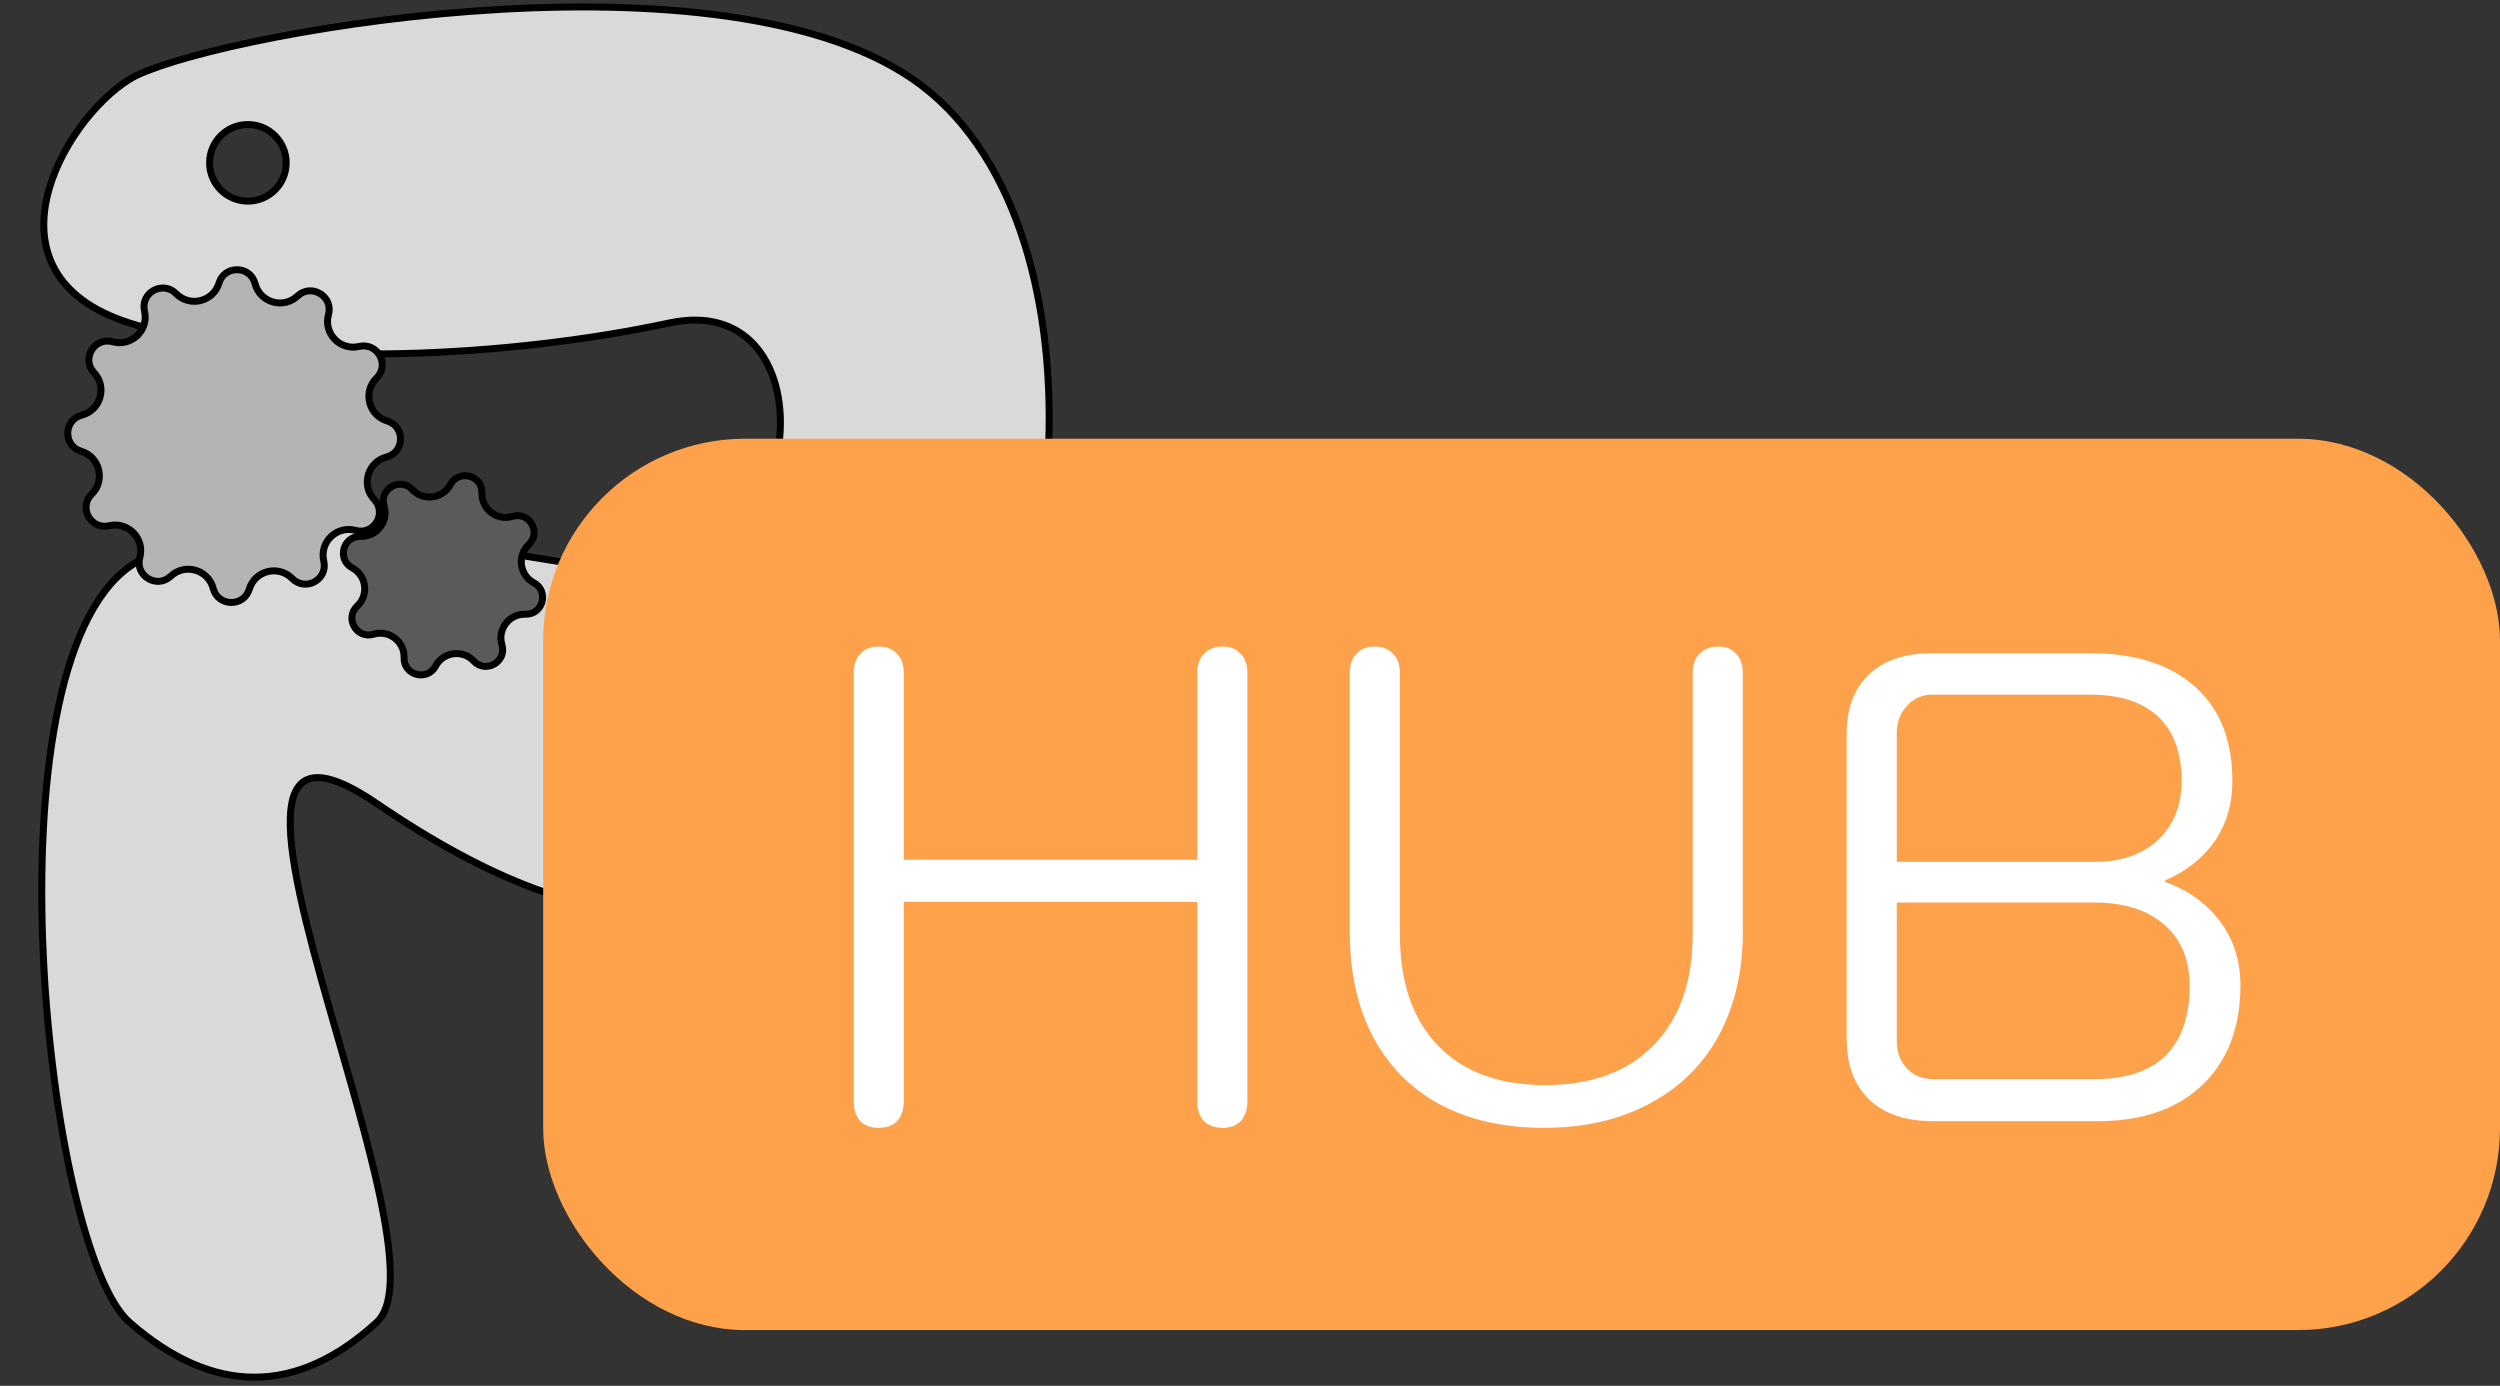 <svg width="359" height="199" viewBox="0 0 359 199" fill="none" xmlns="http://www.w3.org/2000/svg">
<rect x="0" y="0" width="359" height="199" fill="#333333" stroke="none"/>
<path fill-rule="evenodd" clip-rule="evenodd" d="M18.597 46.382C-3.403 39.382 8.894 17.398 18.597 11.382C28.301 5.367 102.097 -8.618 131.097 11.382C160.098 31.382 154.097 95.868 131.097 115.382C108.097 134.896 87.097 137.882 54.097 115.382C35.129 102.449 41.766 125.528 48.655 149.487C53.752 167.211 58.987 185.417 54.097 189.882C42.597 200.382 30.597 200.396 18.597 189.882C6.597 179.368 -2.403 96.368 18.597 81.382C31.916 71.877 51.269 75.435 68.874 78.671C79.027 80.537 88.599 82.296 96.097 81.382C116.597 78.882 118.168 41.645 96.097 46.382C74.026 51.119 40.597 53.382 18.597 46.382ZM35.597 28.882C38.635 28.882 41.097 26.42 41.097 23.382C41.097 20.345 38.635 17.882 35.597 17.882C32.56 17.882 30.097 20.345 30.097 23.382C30.097 26.42 32.56 28.882 35.597 28.882Z" fill="#D9D9D9"/>
<path d="M18.597 11.382L18.861 11.807L18.861 11.807L18.597 11.382ZM18.597 46.382L18.445 46.859L18.597 46.382ZM131.097 11.382L130.813 11.794L130.813 11.794L131.097 11.382ZM131.097 115.382L131.421 115.763L131.421 115.763L131.097 115.382ZM54.097 115.382L53.816 115.795L53.816 115.795L54.097 115.382ZM48.655 149.487L48.175 149.625L48.175 149.625L48.655 149.487ZM54.097 189.882L54.434 190.251L54.434 190.251L54.097 189.882ZM18.597 189.882L18.927 189.506L18.927 189.506L18.597 189.882ZM18.597 81.382L18.888 81.789L18.888 81.789L18.597 81.382ZM68.874 78.671L68.783 79.163L68.783 79.163L68.874 78.671ZM96.097 81.382L96.037 80.886L96.037 80.886L96.097 81.382ZM18.334 10.957C13.373 14.032 7.787 21.145 6.22 28.407C5.433 32.054 5.651 35.78 7.517 39.054C9.384 42.33 12.861 45.082 18.445 46.859L18.749 45.906C13.334 44.183 10.097 41.561 8.386 38.559C6.673 35.554 6.447 32.095 7.197 28.618C8.704 21.635 14.118 14.747 18.861 11.807L18.334 10.957ZM131.381 10.971C124.036 5.905 113.894 3.014 102.712 1.603C91.52 0.19 79.238 0.252 67.573 1.128C55.907 2.004 44.845 3.694 36.087 5.543C31.709 6.467 27.902 7.432 24.881 8.357C21.874 9.277 19.606 10.169 18.334 10.957L18.861 11.807C20.014 11.092 22.175 10.231 25.174 9.313C28.159 8.399 31.936 7.441 36.294 6.521C45.009 4.681 56.028 2.997 67.648 2.125C79.27 1.253 91.481 1.193 102.586 2.595C113.7 3.998 123.658 6.859 130.813 11.794L131.381 10.971ZM131.421 115.763C137.259 110.81 141.987 103.034 145.348 93.885C148.711 84.729 150.72 74.161 151.097 63.582C151.849 42.465 146.095 21.118 131.381 10.971L130.813 11.794C145.1 21.646 150.846 42.542 150.098 63.547C149.724 74.028 147.733 84.491 144.409 93.54C141.083 102.595 136.435 110.198 130.774 115.001L131.421 115.763ZM53.816 115.795C70.358 127.074 83.963 132.015 96.362 131.637C108.77 131.259 119.876 125.558 131.421 115.763L130.774 115.001C119.318 124.72 108.424 130.269 96.332 130.638C84.232 131.006 70.837 126.19 54.379 114.969L53.816 115.795ZM49.136 149.349C47.413 143.356 45.709 137.432 44.417 132.114C43.124 126.788 42.253 122.106 42.179 118.59C42.143 116.83 42.307 115.402 42.693 114.344C43.074 113.297 43.656 112.649 44.45 112.355C45.265 112.052 46.404 112.083 47.972 112.624C49.533 113.164 51.463 114.191 53.816 115.795L54.379 114.969C51.989 113.34 49.977 112.259 48.298 111.679C46.624 111.101 45.224 111 44.102 111.417C42.959 111.842 42.205 112.764 41.753 114.001C41.307 115.227 41.142 116.796 41.18 118.611C41.256 122.242 42.15 127.014 43.446 132.35C44.743 137.693 46.453 143.638 48.175 149.625L49.136 149.349ZM54.434 190.251C55.81 188.996 56.407 186.846 56.526 184.202C56.646 181.535 56.283 178.244 55.613 174.567C54.273 167.212 51.682 158.203 49.136 149.349L48.175 149.625C50.725 158.495 53.3 167.451 54.629 174.747C55.294 178.395 55.642 181.601 55.527 184.157C55.411 186.736 54.83 188.536 53.76 189.513L54.434 190.251ZM18.268 190.258C24.328 195.568 30.44 198.264 36.535 198.262C42.631 198.261 48.621 195.559 54.434 190.251L53.76 189.513C48.073 194.705 42.313 197.261 36.535 197.262C30.754 197.264 24.866 194.71 18.927 189.506L18.268 190.258ZM18.307 80.975C12.887 84.842 9.484 93.015 7.559 103.085C5.627 113.189 5.159 125.34 5.723 137.333C6.286 149.327 7.884 161.187 10.095 170.714C11.2 175.477 12.461 179.668 13.828 183.006C15.188 186.327 16.677 188.864 18.268 190.258L18.927 189.506C17.518 188.272 16.1 185.916 14.753 182.627C13.413 179.354 12.166 175.219 11.069 170.488C8.873 161.027 7.283 149.229 6.722 137.286C6.16 125.341 6.629 113.274 8.541 103.273C10.46 93.237 13.807 85.415 18.888 81.789L18.307 80.975ZM68.964 78.179C60.171 76.563 50.888 74.855 42.134 74.749C33.377 74.642 25.087 76.136 18.307 80.975L18.888 81.789C25.426 77.123 33.472 75.644 42.122 75.749C50.776 75.854 59.972 77.543 68.783 79.163L68.964 78.179ZM96.037 80.886C88.631 81.789 79.145 80.05 68.964 78.179L68.783 79.163C78.908 81.024 88.567 82.804 96.158 81.878L96.037 80.886ZM96.202 46.871C101.573 45.718 105.424 47.125 107.923 49.84C110.446 52.58 111.658 56.728 111.561 61.157C111.368 70.048 105.945 79.677 96.037 80.886L96.158 81.878C106.749 80.587 112.362 70.348 112.561 61.179C112.661 56.579 111.409 52.15 108.659 49.162C105.886 46.15 101.657 44.678 95.992 45.893L96.202 46.871ZM18.445 46.859C29.52 50.382 43.438 51.567 57.331 51.283C71.229 51 85.136 49.246 96.202 46.871L95.992 45.893C84.988 48.255 71.144 50.001 57.31 50.284C43.47 50.566 29.675 49.382 18.749 45.906L18.445 46.859ZM40.597 23.382C40.597 26.144 38.359 28.382 35.597 28.382V29.382C38.911 29.382 41.597 26.696 41.597 23.382H40.597ZM35.597 18.382C38.359 18.382 40.597 20.621 40.597 23.382H41.597C41.597 20.069 38.911 17.382 35.597 17.382V18.382ZM30.597 23.382C30.597 20.621 32.836 18.382 35.597 18.382V17.382C32.284 17.382 29.597 20.069 29.597 23.382H30.597ZM35.597 28.382C32.836 28.382 30.597 26.144 30.597 23.382H29.597C29.597 26.696 32.284 29.382 35.597 29.382V28.382Z" fill="black"/>
<rect x="78" y="63" width="281" height="128" rx="29" fill="#FEA14B"/>
<path d="M126.136 161.96C125.048 161.96 124.184 161.64 123.544 161C122.904 160.296 122.584 159.336 122.584 158.12V96.68C122.584 95.464 122.904 94.536 123.544 93.896C124.184 93.192 125.048 92.84 126.136 92.84C127.288 92.84 128.184 93.192 128.824 93.896C129.464 94.536 129.784 95.464 129.784 96.68V123.464H171.928V96.68C171.928 95.464 172.248 94.536 172.888 93.896C173.528 93.192 174.424 92.84 175.576 92.84C176.664 92.84 177.528 93.192 178.168 93.896C178.808 94.536 179.128 95.464 179.128 96.68V158.12C179.128 159.336 178.808 160.296 178.168 161C177.528 161.64 176.664 161.96 175.576 161.96C174.488 161.96 173.592 161.64 172.888 161C172.248 160.296 171.928 159.336 171.928 158.12V129.512H129.784V158.12C129.784 159.336 129.464 160.296 128.824 161C128.184 161.64 127.288 161.96 126.136 161.96ZM221.663 161.96C215.967 161.96 211.007 160.84 206.783 158.6C202.623 156.36 199.423 153.128 197.183 148.904C194.943 144.68 193.823 139.656 193.823 133.832V96.68C193.823 95.464 194.143 94.536 194.783 93.896C195.423 93.192 196.287 92.84 197.375 92.84C198.527 92.84 199.423 93.192 200.063 93.896C200.703 94.536 201.023 95.464 201.023 96.68V134.12C201.023 141.032 202.847 146.376 206.495 150.152C210.143 153.928 215.263 155.816 221.855 155.816C228.511 155.816 233.695 153.928 237.407 150.152C241.183 146.312 243.071 140.968 243.071 134.12V96.68C243.071 95.464 243.391 94.536 244.031 93.896C244.735 93.192 245.631 92.84 246.719 92.84C247.871 92.84 248.735 93.192 249.311 93.896C249.951 94.536 250.271 95.464 250.271 96.68V133.832C250.271 139.464 249.119 144.424 246.815 148.712C244.511 152.936 241.183 156.2 236.831 158.504C232.543 160.808 227.487 161.96 221.663 161.96ZM277.564 161C273.66 161 270.62 159.976 268.444 157.928C266.268 155.816 265.18 152.936 265.18 149.288V105.32C265.18 101.736 266.236 98.92 268.348 96.872C270.524 94.824 273.532 93.8 277.372 93.8H300.124C306.588 93.8 311.612 95.4 315.196 98.6C318.78 101.8 320.572 106.312 320.572 112.136C320.572 115.464 319.708 118.376 317.98 120.872C316.252 123.304 313.884 125.16 310.876 126.44V126.632C314.268 127.848 316.924 129.768 318.844 132.392C320.764 134.952 321.724 137.992 321.724 141.512C321.724 147.528 319.9 152.296 316.252 155.816C312.604 159.272 307.612 161 301.276 161H277.564ZM300.892 123.752C304.668 123.752 307.676 122.696 309.916 120.584C312.156 118.472 313.276 115.656 313.276 112.136C313.276 108.104 312.156 105.032 309.916 102.92C307.676 100.808 304.412 99.752 300.124 99.752H277.468C275.996 99.752 274.78 100.296 273.82 101.384C272.86 102.408 272.38 103.72 272.38 105.32V123.752H300.892ZM300.892 154.952C305.308 154.952 308.668 153.832 310.972 151.592C313.276 149.288 314.428 145.96 314.428 141.608C314.428 137.832 313.212 134.888 310.78 132.776C308.348 130.664 305.02 129.608 300.796 129.608H272.38V149.48C272.38 151.08 272.86 152.392 273.82 153.416C274.78 154.44 275.996 154.952 277.468 154.952H300.892Z" fill="white"/>
<path d="M41.958 83.076C39.99 81.081 36.605 81.919 35.795 84.602C35.01 87.205 31.3 87.134 30.614 84.503C29.908 81.792 26.557 80.825 24.515 82.743C22.533 84.605 19.356 82.689 20.077 80.067C20.821 77.366 18.402 74.853 15.675 75.494C13.028 76.115 11.234 72.867 13.17 70.957C15.165 68.99 14.326 65.605 11.644 64.795C9.041 64.01 9.112 60.3 11.743 59.614C14.454 58.908 15.421 55.557 13.502 53.515C11.641 51.533 13.557 48.356 16.178 49.077C18.88 49.821 21.392 47.402 20.752 44.675C20.131 42.028 23.379 40.234 25.288 42.17C27.256 44.164 30.641 43.326 31.45 40.644C32.236 38.041 35.946 38.111 36.631 40.743C37.338 43.454 40.689 44.42 42.731 42.502C44.712 40.641 47.89 42.557 47.168 45.178C46.425 47.88 48.843 50.392 51.571 49.752C54.218 49.13 56.011 52.379 54.076 54.288C52.081 56.255 52.919 59.641 55.602 60.45C58.205 61.236 58.134 64.945 55.503 65.631C52.792 66.338 51.825 69.689 53.743 71.731C55.605 73.712 53.689 76.89 51.067 76.168C48.366 75.424 45.853 77.843 46.494 80.571C47.115 83.218 43.867 85.011 41.958 83.076Z" fill="#64615E"/>
<path d="M41.958 83.076C39.99 81.081 36.605 81.919 35.795 84.602C35.01 87.205 31.3 87.134 30.614 84.503C29.908 81.792 26.557 80.825 24.515 82.743C22.533 84.605 19.356 82.689 20.077 80.067C20.821 77.366 18.402 74.853 15.675 75.494C13.028 76.115 11.234 72.867 13.17 70.957C15.165 68.99 14.326 65.605 11.644 64.795C9.041 64.01 9.112 60.3 11.743 59.614C14.454 58.908 15.421 55.557 13.502 53.515C11.641 51.533 13.557 48.356 16.178 49.077C18.88 49.821 21.392 47.402 20.752 44.675C20.131 42.028 23.379 40.234 25.288 42.17C27.256 44.164 30.641 43.326 31.45 40.644C32.236 38.041 35.946 38.111 36.631 40.743C37.338 43.454 40.689 44.42 42.731 42.502C44.712 40.641 47.89 42.557 47.168 45.178C46.425 47.88 48.843 50.392 51.571 49.752C54.218 49.13 56.011 52.379 54.076 54.288C52.081 56.255 52.919 59.641 55.602 60.45C58.205 61.236 58.134 64.945 55.503 65.631C52.792 66.338 51.825 69.689 53.743 71.731C55.605 73.712 53.689 76.89 51.067 76.168C48.366 75.424 45.853 77.843 46.494 80.571C47.115 83.218 43.867 85.011 41.958 83.076Z" fill="#FC7B04"/>
<path d="M41.958 83.076C39.99 81.081 36.605 81.919 35.795 84.602C35.01 87.205 31.3 87.134 30.614 84.503C29.908 81.792 26.557 80.825 24.515 82.743C22.533 84.605 19.356 82.689 20.077 80.067C20.821 77.366 18.402 74.853 15.675 75.494C13.028 76.115 11.234 72.867 13.17 70.957C15.165 68.99 14.326 65.605 11.644 64.795C9.041 64.01 9.112 60.3 11.743 59.614C14.454 58.908 15.421 55.557 13.502 53.515C11.641 51.533 13.557 48.356 16.178 49.077C18.88 49.821 21.392 47.402 20.752 44.675C20.131 42.028 23.379 40.234 25.288 42.17C27.256 44.164 30.641 43.326 31.45 40.644C32.236 38.041 35.946 38.111 36.631 40.743C37.338 43.454 40.689 44.42 42.731 42.502C44.712 40.641 47.89 42.557 47.168 45.178C46.425 47.88 48.843 50.392 51.571 49.752C54.218 49.13 56.011 52.379 54.076 54.288C52.081 56.255 52.919 59.641 55.602 60.45C58.205 61.236 58.134 64.945 55.503 65.631C52.792 66.338 51.825 69.689 53.743 71.731C55.605 73.712 53.689 76.89 51.067 76.168C48.366 75.424 45.853 77.843 46.494 80.571C47.115 83.218 43.867 85.011 41.958 83.076Z" fill="#B4B4B4"/>
<path d="M41.958 83.076C39.99 81.081 36.605 81.919 35.795 84.602C35.01 87.205 31.3 87.134 30.614 84.503C29.908 81.792 26.557 80.825 24.515 82.743C22.533 84.605 19.356 82.689 20.077 80.067C20.821 77.366 18.402 74.853 15.675 75.494C13.028 76.115 11.234 72.867 13.17 70.957C15.165 68.99 14.326 65.605 11.644 64.795C9.041 64.01 9.112 60.3 11.743 59.614C14.454 58.908 15.421 55.557 13.502 53.515C11.641 51.533 13.557 48.356 16.178 49.077C18.88 49.821 21.392 47.402 20.752 44.675C20.131 42.028 23.379 40.234 25.288 42.17C27.256 44.164 30.641 43.326 31.45 40.644C32.236 38.041 35.946 38.111 36.631 40.743C37.338 43.454 40.689 44.42 42.731 42.502C44.712 40.641 47.89 42.557 47.168 45.178C46.425 47.88 48.843 50.392 51.571 49.752C54.218 49.13 56.011 52.379 54.076 54.288C52.081 56.255 52.919 59.641 55.602 60.45C58.205 61.236 58.134 64.945 55.503 65.631C52.792 66.338 51.825 69.689 53.743 71.731C55.605 73.712 53.689 76.89 51.067 76.168C48.366 75.424 45.853 77.843 46.494 80.571C47.115 83.218 43.867 85.011 41.958 83.076Z" stroke="black"/>
<path d="M68.025 94.927C66.432 93.234 63.647 93.601 62.547 95.65C61.347 97.887 57.949 96.977 58.027 94.44C58.098 92.115 55.869 90.406 53.642 91.077C51.212 91.81 49.453 88.764 51.302 87.025C52.996 85.432 52.629 82.647 50.58 81.547C48.343 80.347 49.252 76.949 51.79 77.027C54.114 77.098 55.824 74.869 55.152 72.642C54.42 70.212 57.465 68.453 59.204 70.302C60.798 71.996 63.583 71.629 64.682 69.579C65.883 67.343 69.28 68.252 69.203 70.79C69.131 73.114 71.361 74.824 73.587 74.152C76.017 73.42 77.776 76.465 75.927 78.204C74.234 79.798 74.601 82.583 76.65 83.682C78.887 84.883 77.977 88.28 75.44 88.203C73.115 88.131 71.406 90.361 72.077 92.587C72.81 95.017 69.764 96.776 68.025 94.927Z" fill="#64615E"/>
<path d="M68.025 94.927C66.432 93.234 63.647 93.601 62.547 95.65C61.347 97.887 57.949 96.977 58.027 94.44C58.098 92.115 55.869 90.406 53.642 91.077C51.212 91.81 49.453 88.764 51.302 87.025C52.996 85.432 52.629 82.647 50.58 81.547C48.343 80.347 49.252 76.949 51.79 77.027C54.114 77.098 55.824 74.869 55.152 72.642C54.42 70.212 57.465 68.453 59.204 70.302C60.798 71.996 63.583 71.629 64.682 69.579C65.883 67.343 69.28 68.252 69.203 70.79C69.131 73.114 71.361 74.824 73.587 74.152C76.017 73.42 77.776 76.465 75.927 78.204C74.234 79.798 74.601 82.583 76.65 83.682C78.887 84.883 77.977 88.28 75.44 88.203C73.115 88.131 71.406 90.361 72.077 92.587C72.81 95.017 69.764 96.776 68.025 94.927Z" fill="#64615E"/>
<path d="M68.025 94.927C66.432 93.234 63.647 93.601 62.547 95.65C61.347 97.887 57.949 96.977 58.027 94.44C58.098 92.115 55.869 90.406 53.642 91.077C51.212 91.81 49.453 88.764 51.302 87.025C52.996 85.432 52.629 82.647 50.58 81.547C48.343 80.347 49.252 76.949 51.79 77.027C54.114 77.098 55.824 74.869 55.152 72.642C54.42 70.212 57.465 68.453 59.204 70.302C60.798 71.996 63.583 71.629 64.682 69.579C65.883 67.343 69.28 68.252 69.203 70.79C69.131 73.114 71.361 74.824 73.587 74.152C76.017 73.42 77.776 76.465 75.927 78.204C74.234 79.798 74.601 82.583 76.65 83.682C78.887 84.883 77.977 88.28 75.44 88.203C73.115 88.131 71.406 90.361 72.077 92.587C72.81 95.017 69.764 96.776 68.025 94.927Z" fill="#5A5A5A"/>
<path d="M68.025 94.927C66.432 93.234 63.647 93.601 62.547 95.65C61.347 97.887 57.949 96.977 58.027 94.44C58.098 92.115 55.869 90.406 53.642 91.077C51.212 91.81 49.453 88.764 51.302 87.025C52.996 85.432 52.629 82.647 50.58 81.547C48.343 80.347 49.252 76.949 51.79 77.027C54.114 77.098 55.824 74.869 55.152 72.642C54.42 70.212 57.465 68.453 59.204 70.302C60.798 71.996 63.583 71.629 64.682 69.579C65.883 67.343 69.28 68.252 69.203 70.79C69.131 73.114 71.361 74.824 73.587 74.152C76.017 73.42 77.776 76.465 75.927 78.204C74.234 79.798 74.601 82.583 76.65 83.682C78.887 84.883 77.977 88.28 75.44 88.203C73.115 88.131 71.406 90.361 72.077 92.587C72.81 95.017 69.764 96.776 68.025 94.927Z" stroke="black"/>
</svg>
